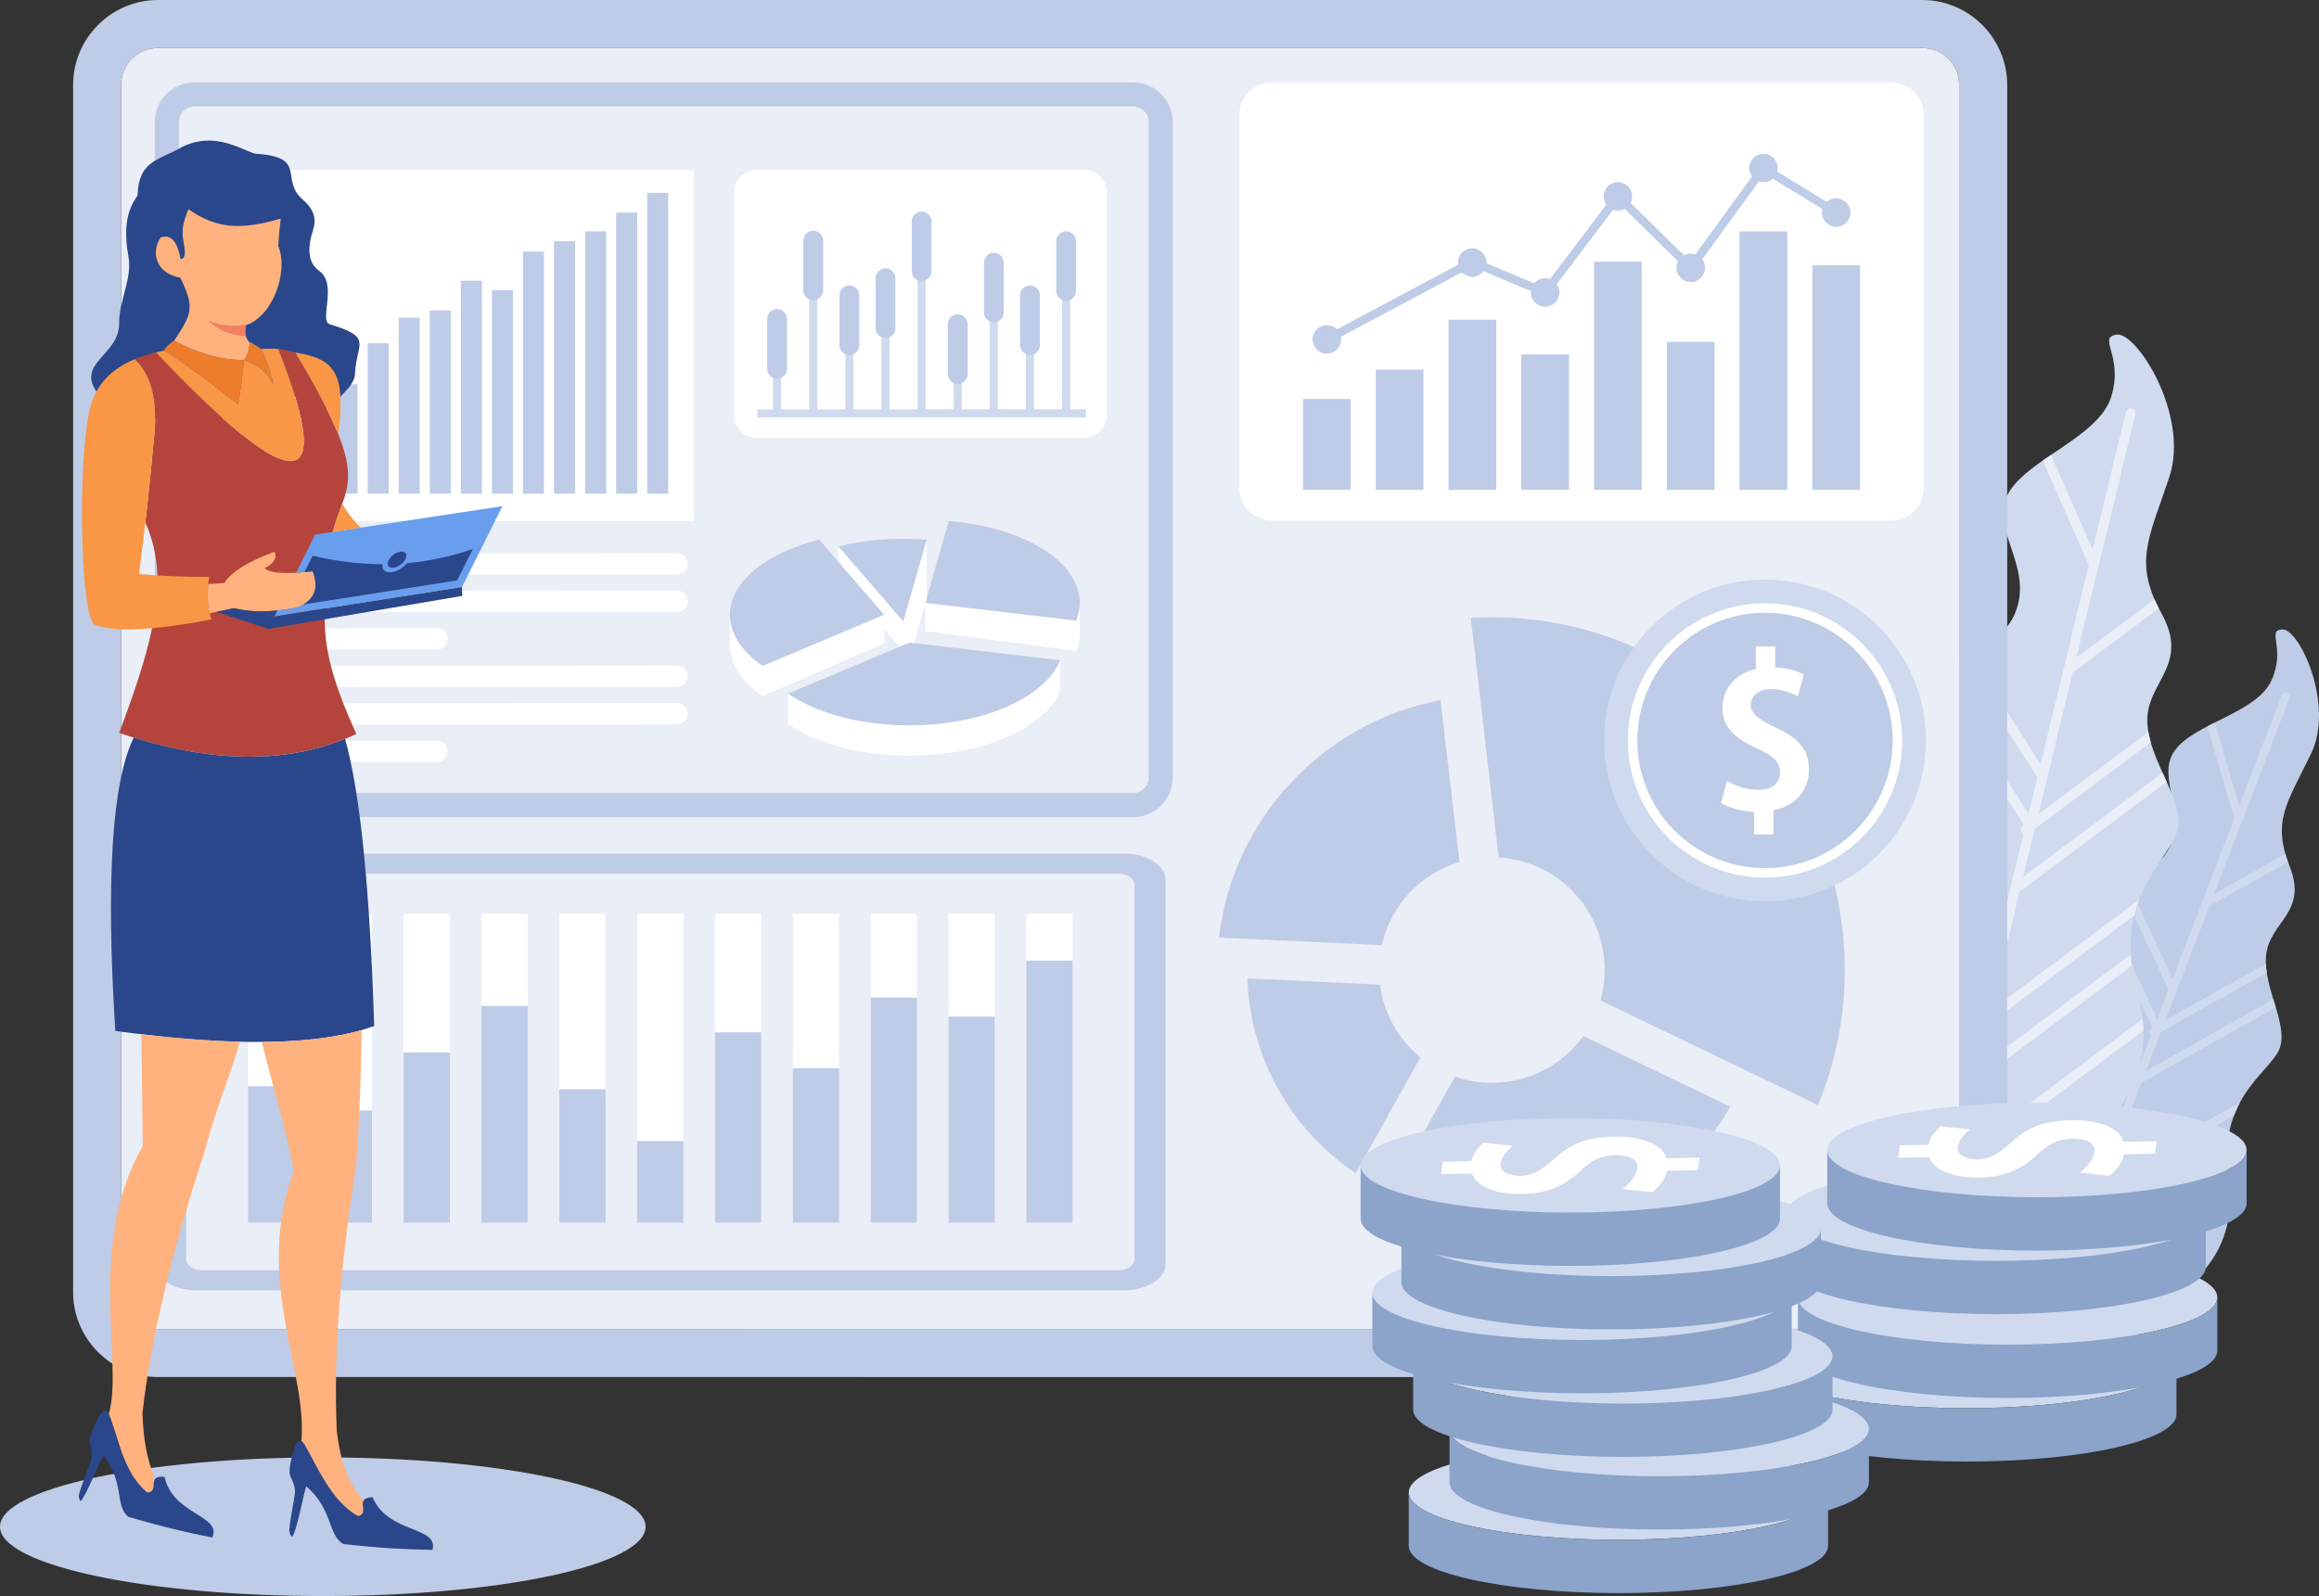 <?xml version="1.0" encoding="UTF-8"?><svg id="a" xmlns="http://www.w3.org/2000/svg" viewBox="0 0 1865.87 1284.49"><rect x="0" y="0" width="1865.87" height="1284.49" fill="#333333" stroke="none"/><path d="M1751.58,1040.56s50.83-26.22,41.51-90.58c-9.29-64.37,30.08-84.74,40.06-103.87,10-19.17-12.4-50.06-9.85-77.08,2.53-27.04,33.7-34.29,19.1-71.37-14.6-37.1-2.23-51.19,17.01-90.91,19.22-39.75-9.27-100.46-22.83-100.14-13.57,.36,2.97,14.54-8.94,40.96-11.92,26.42-62.16,34.45-77.87,56.53-15.74,22.08,11.92,51.35-6.02,81.17-17.94,29.82-71.39,20.56-85.54,49.5-14.12,28.91,19.56,63.59,9.78,93.93-9.81,30.34-45.91,47.53-61.09,71.88-15.19,24.38-43.64,71.07,2.95,126.78,46.59,55.73,141.75,13.21,141.75,13.21h0Zm0,0" style="fill:#becce7; fill-rule:evenodd;"/><path d="M1793.74,975.29c.26-2.56,.42-5.18,.49-7.87l-138.12,77.61,12.21-31.73c.07-.13,.14-.26,.16-.43l6.28-16.25,116.95-65.72c0-2.68,.09-5.28,.28-7.77l-113.51,63.79,11.05-28.69,108.03-60.74c1.4-3.66,2.98-7.03,4.7-10.2l-109.01,61.23,5.5-14.25c.07-.13,.13-.29,.16-.42l23.99-62.35,108.17-60.78c-.64-2.17-1.29-4.31-1.97-6.5l-102.44,57.59,11.98-31.15,85.19-47.88c-.36-2.39-.59-4.79-.68-7.19l-80.78,45.4,8.99-23.4c.06-.1,.1-.24,.13-.33l26.19-68.05,63.23-35.52c-.78-2.24-1.49-4.38-2.07-6.44l-57.43,32.28,22.85-59.38c.06-.13,.1-.24,.16-.36l37.72-98.07c.68-1.68-.19-3.59-1.88-4.24-1.72-.68-3.62,.17-4.27,1.88l-34.32,89.1-19.58-66.95c-2.05,1-4.05,2.04-6.03,3.08l21.69,74.04-25.77,66.96c-.07,.1-.07,.19-.1,.29l-23.83,61.91-37.62-80.68c-2.14,.68-4.27,1.33-6.41,1.94l40.74,87.32-9.11,23.61-49.56-105.49c-2.14,.75-4.22,1.52-6.22,2.37l51.8,110.18-.82,.41c-1.58,.91-2.17,2.92-1.25,4.51,.25,.49,.62,.84,1,1.13l-13.38,34.77c-.06,.1-.1,.2-.12,.32l-21.67,56.28-36.71-78.09c-1.47,1.97-3.02,3.88-4.64,5.76l38.04,80.91-5.57,14.47-40.73-86.64c-1.65,1.65-3.37,3.24-5.05,4.83l42.49,90.39-14.22,36.91c-.06,.1-.06,.19-.1,.29l-3.94,10.24-52.16-110.99c-1.66,1.94-3.17,3.92-4.53,5.93l53.38,113.61-15.01,39.05c-.07,.09-.07,.19-.11,.29l-.06,.1c2.6,.8,5.25,1.52,7.9,2.1l139.32-78.29Zm0,0" style="fill:#cfdaee; fill-rule:evenodd;"/><path d="M1684.86,912.97s56.01-38.79,35.1-113.39c-20.92-74.56,22.44-104.68,31.28-128.83,8.84-24.15-22.34-57.17-23.51-89.52-1.16-32.31,34.58-45.66,11.59-87.22-22.96-41.54-10.52-60.09,6.09-109.99,16.61-49.89-26.42-117.2-42.35-114.74-15.95,2.49,5.73,16.73-4.27,49.76-10,33.03-68.09,50.25-83.27,78.74-15.14,28.5,21.98,58.8,5.37,96.77-16.58,37.98-81.14,35.29-93.37,71.62-12.25,36.36,32.89,72.1,25.99,109.43-6.9,37.33-46.88,63.17-61.1,94.31-14.18,31.08-40.6,90.6,23.03,149.26,63.58,58.63,169.42-6.22,169.42-6.22h0Zm0,0" style="fill:#cfdaee; fill-rule:evenodd;"/><path d="M1724.58,829.37c-.1-3.04-.29-6.15-.65-9.35l-151.16,112.93,9.54-39.37c.06-.16,.1-.32,.14-.49l4.88-20.2,127.98-95.61c-.39-3.18-.68-6.25-.84-9.2l-124.23,92.8,8.61-35.61,118.27-88.33c1.07-4.52,2.43-8.77,3.95-12.79l-119.3,89.1,4.3-17.67c.06-.2,.1-.36,.13-.55l18.75-77.32,118.38-88.43c-1.08-2.43-2.21-4.88-3.31-7.37l-112.15,83.79,9.36-38.59,93.25-69.68c-.78-2.79-1.46-5.59-1.91-8.38l-88.41,66.04,7.02-29.03c.06-.17,.1-.3,.1-.43l20.47-84.37,69.21-51.71c-1.3-2.49-2.43-4.92-3.43-7.25l-62.87,46.95,17.87-73.66c.06-.16,.06-.29,.1-.46l29.5-121.6c.52-2.11-.78-4.25-2.91-4.77-2.1-.48-4.23,.81-4.76,2.92l-26.77,110.5-33.45-76.05c-2.23,1.49-4.47,3.01-6.63,4.53l37,84.15-20.1,83.01c-.07,.13-.07,.23-.11,.36l-18.62,76.77-56.85-89.49c-2.4,1.14-4.83,2.23-7.25,3.3l61.52,96.84-7.09,29.27-74.79-116.91c-2.39,1.19-4.73,2.43-6.99,3.72l78.12,122.16-.84,.61c-1.75,1.33-2.1,3.79-.81,5.54,.36,.49,.84,.88,1.36,1.17l-10.46,43.12c-.06,.13-.06,.26-.06,.39l-16.97,69.81-55.4-86.61c-1.39,2.55-2.9,5.08-4.53,7.54l57.37,89.68-4.37,17.97-61.42-96.07c-1.71,2.21-3.46,4.35-5.24,6.48l64.11,100.21-11.1,45.78c-.07,.12-.07,.26-.11,.35l-3.04,12.69-78.71-123.03c-1.65,2.52-3.13,5.08-4.47,7.71l80.59,125.94-11.75,48.44c0,.1-.06,.23-.06,.32l-.06,.17c3.2,.55,6.4,.97,9.65,1.23l152.49-113.9Zm0,0" style="fill:#e9eef7; fill-rule:evenodd;"/><path d="M259.73,1172.92c143.42,0,259.73,24.99,259.73,55.78s-116.31,55.79-259.73,55.79S0,1259.5,0,1228.7s116.26-55.78,259.73-55.78h0Zm0,0" style="fill:#becce7; fill-rule:evenodd;"/><path d="M127.07,0H1546.73c18.71,0,35.75,7.67,48.15,20.04l.06,.06c12.37,12.4,20.04,29.43,20.04,48.14v971.77c0,18.71-7.67,35.74-20.04,48.14l-.06,.06c-12.4,12.37-29.44,20.04-48.15,20.04H127.07c-18.71,0-35.74-7.68-48.14-20.04l-.06-.06c-12.37-12.4-20.04-29.43-20.04-48.14V68.25c0-18.71,7.67-35.75,20.04-48.14l.06-.06C91.33,7.67,108.36,0,127.07,0h0ZM1546.73,38.66H127.07c-8.19,0-15.57,3.3-20.92,8.61l-.06,.1c-5.31,5.31-8.64,12.72-8.64,20.88v971.77c0,8.19,3.34,15.57,8.64,20.91l.06,.07c5.34,5.31,12.72,8.64,20.92,8.64H1546.73c8.16,0,15.57-3.33,20.89-8.64l.09-.07c5.31-5.34,8.61-12.72,8.61-20.91V68.25c0-8.16-3.3-15.57-8.61-20.88l-.09-.1c-5.32-5.31-12.73-8.61-20.89-8.61h0Zm0,0" style="fill:#becce7; fill-rule:evenodd;"/><path d="M1546.73,38.66H127.07c-8.19,0-15.57,3.3-20.92,8.61l-.06,.1c-5.31,5.31-8.64,12.72-8.64,20.88v971.77c0,8.19,3.34,15.57,8.64,20.91l.06,.07c5.34,5.31,12.72,8.64,20.92,8.64H1546.73c8.16,0,15.57-3.33,20.89-8.64l.09-.07c5.31-5.34,8.61-12.72,8.61-20.91V68.25c0-8.16-3.3-15.57-8.61-20.88l-.09-.1c-5.32-5.31-12.73-8.61-20.89-8.61h0Zm0,0" style="fill:#e9eef7; fill-rule:evenodd;"/><path d="M156.48,66.3H911.69c17.61,0,31.92,14.31,31.92,31.93V625.71c0,17.61-14.31,31.93-31.92,31.93H156.48c-17.62,0-31.93-14.31-31.93-31.93V98.23c0-17.61,14.31-31.93,31.93-31.93h0Zm0,0" style="fill:#becce7; fill-rule:evenodd;"/><path d="M156.48,85.67H911.69c6.93,0,12.56,5.67,12.56,12.56V625.71c0,6.93-5.63,12.57-12.56,12.57H156.48c-6.94,0-12.57-5.64-12.57-12.57V98.23c0-6.9,5.63-12.56,12.57-12.56h0Zm0,0" style="fill:#e9eef7; fill-rule:evenodd;"/><rect x="172.72" y="136.6" width="385.55" height="282.71" style="fill:#fff;"/><rect x="195.84" y="347.76" width="16.9" height="49.56" style="fill:#c3b7eb;"/><rect x="220.84" y="330.18" width="16.9" height="67.15" style="fill:#c3b7eb;"/><rect x="245.83" y="297.51" width="16.9" height="99.82" style="fill:#998cce;"/><rect x="270.82" y="309.23" width="16.9" height="88.1" style="fill:#becce7;"/><rect x="295.82" y="276.27" width="16.9" height="121.05" style="fill:#becce7;"/><rect x="320.82" y="255.65" width="16.9" height="141.68" style="fill:#becce7;"/><rect x="345.81" y="249.79" width="16.9" height="147.54" style="fill:#becce7;"/><rect x="370.8" y="225.93" width="16.9" height="171.4" style="fill:#becce7;"/><rect x="395.81" y="233.47" width="16.9" height="163.86" style="fill:#becce7;"/><rect x="420.79" y="202.48" width="16.9" height="194.84" style="fill:#becce7;"/><rect x="445.79" y="194.13" width="16.9" height="203.2" style="fill:#becce7;"/><rect x="470.78" y="186.16" width="16.9" height="211.17" style="fill:#becce7;"/><rect x="495.78" y="171.08" width="16.9" height="226.25" style="fill:#becce7;"/><rect x="520.77" y="155.18" width="16.9" height="242.15" style="fill:#becce7;"/><path d="M608.81,136.6h263.55c10,0,18.16,8.16,18.16,18.16v179.46c0,10.01-8.16,18.17-18.16,18.17h-263.55c-10.01,0-18.16-8.15-18.16-18.17V154.76c0-10,8.16-18.16,18.16-18.16h0Zm0,0" style="fill:#fff; fill-rule:evenodd;"/><path d="M609.33,329.47h12.66v-52.74h6.55v52.74h22.53v-115.81h6.54v115.81h22.53v-71.71h6.54v71.71h22.5v-85.44h6.54v85.44h22.53V198.24h6.54v131.22h22.54v-48.53h6.54v48.53h22.51v-98.04h6.53v98.04h22.53v-71.71h6.54v71.71h22.53v-115.33h6.54v115.33h12.66v6.54h-264.39v-6.54Zm0,0" style="fill:#cfdaee; fill-rule:evenodd;"/><path d="M654.33,185.65c4.37,0,7.96,3.56,7.96,7.96v40.11c0,4.38-3.59,7.96-7.96,7.96s-7.96-3.59-7.96-7.96v-40.11c0-4.41,3.56-7.96,7.96-7.96h0Zm203.46,.45c4.37,0,7.96,3.6,7.96,7.97v40.12c0,4.4-3.59,7.96-7.96,7.96s-8-3.56-8-7.96v-40.12c0-4.37,3.6-7.97,8-7.97h0Zm-29.07,43.62c4.37,0,7.96,3.59,7.96,7.96v40.11c0,4.37-3.59,7.96-7.96,7.96s-7.96-3.59-7.96-7.96v-40.11c0-4.37,3.56-7.96,7.96-7.96h0Zm-29.07-26.32c4.41,0,7.96,3.59,7.96,7.97v40.11c0,4.37-3.55,7.96-7.96,7.96s-7.96-3.6-7.96-7.96v-40.11c0-4.37,3.59-7.97,7.96-7.97h0Zm-29.04,49.5c4.37,0,7.96,3.6,7.96,7.96v40.11c0,4.4-3.59,8-7.96,8s-8-3.6-8-8v-40.11c0-4.37,3.59-7.96,8-7.96h0Zm-58.14-36.91c4.39,0,7.96,3.59,7.96,8v40.12c0,4.37-3.57,7.96-7.96,7.96s-7.97-3.59-7.97-7.96v-40.12c0-4.41,3.59-8,7.97-8h0Zm29.07-45.75c4.37,0,7.96,3.57,7.96,7.96v40.12c0,4.37-3.59,7.96-7.96,7.96s-7.96-3.6-7.96-7.96v-40.12c0-4.4,3.56-7.96,7.96-7.96h0Zm-58.12,59.48c4.37,0,7.96,3.59,7.96,7.96v40.11c0,4.37-3.59,7.96-7.96,7.96s-8-3.59-8-7.96v-40.11c0-4.37,3.59-7.96,8-7.96h0Zm-58.15,18.97c4.4,0,7.96,3.59,7.96,8v40.08c0,4.4-3.56,8-7.96,8s-7.96-3.6-7.96-8v-40.08c0-4.4,3.59-8,7.96-8h0Zm0,0" style="fill:#becce7; fill-rule:evenodd;"/><path d="M853.19,531.41l-121.38-14.28-97.88,41.18c22.76,15.58,58.12,25.58,97.88,25.55,59.44-.06,109.11-22.5,121.38-52.45h0Zm0,0" style="fill:#becce7; fill-rule:evenodd;"/><path d="M613.63,536l97.88-41.21-52.29-60.48c-42.51,10.62-71.97,33.77-71.97,60.58,0,15.54,9.84,29.79,26.39,41.12h0Zm0,0" style="fill:#becce7; fill-rule:evenodd;"/><path d="M744.56,485.3l121.38,14.28c1.88-4.63,2.88-9.45,2.88-14.38,0-33.41-45.75-61.07-105.42-65.89l-18.84,65.98Zm0,0" style="fill:#becce7; fill-rule:evenodd;"/><path d="M726.82,500.29l18.85-65.98c-6.16-.49-12.43-.74-18.85-.74-18.68,.03-36.42,2.27-52.29,6.25l52.29,60.48Zm0,0" style="fill:#becce7; fill-rule:evenodd;"/><path d="M613.63,536c-16.54-11.33-26.39-25.58-26.39-41.12v24.31c0,15.51,9.84,29.79,26.39,41.09v-24.28Zm0,0" style="fill:#fff; fill-rule:evenodd;"/><path d="M853.19,531.41c-12.27,29.95-61.94,52.39-121.38,52.45-39.76,.04-75.11-9.97-97.88-25.55v24.32c22.76,15.57,58.12,25.54,97.88,25.51,59.44-.04,109.11-22.47,121.38-52.42v-24.31Zm0,0" style="fill:#fff; fill-rule:evenodd;"/><path d="M865.95,499.58v24.28c1.88-4.63,2.88-9.45,2.88-14.37v-24.28c0,4.92-1,9.75-2.88,14.38h0Zm0,0" style="fill:#fff; fill-rule:evenodd;"/><path d="M865.95,499.58l-121.38-14.28v22.7l121.38,15.86v-24.28Zm0,0" style="fill:#fff; fill-rule:evenodd;"/><path d="M613.63,560.28l97.88-42.44v-23.05l-97.88,41.21v24.28Zm0,0" style="fill:#fff; fill-rule:evenodd;"/><path d="M735.67,517.58l8.9-32.19v-.1l1.11-3.82v-47.17l-18.85,65.98v18.94l4.99-2.1,3.86,.46Zm0,0" style="fill:#fff; fill-rule:evenodd;"/><path d="M726.82,500.29l-52.29-60.48v12.2l36.97,42.78v11.91l12.6,13.67,2.72-1.14v-18.94Zm0,0" style="fill:#fff; fill-rule:evenodd;"/><path d="M351.61,522.76l-170.93,.09c-4.73,0-8.58-3.86-8.58-8.58s3.85-8.61,8.58-8.61l170.93-.1c4.72,0,8.57,3.85,8.57,8.58s-3.85,8.61-8.57,8.61h0Zm193.09-60.42l-364.01,.26c-4.73,0-8.58-3.85-8.58-8.58s3.85-8.61,8.58-8.61l364.01-.26c4.73,0,8.61,3.85,8.61,8.58s-3.89,8.62-8.61,8.62h0Zm0,30.14l-364.01,.23c-4.73,.02-8.58-3.86-8.58-8.59s3.85-8.58,8.58-8.58l364.01-.26c4.73-.03,8.61,3.85,8.61,8.58s-3.89,8.58-8.61,8.62h0Zm0,0" style="fill:#fff; fill-rule:evenodd;"/><path d="M351.61,613.26l-170.93,.09c-4.73,0-8.58-3.85-8.58-8.58s3.85-8.61,8.58-8.61l170.93-.1c4.72,0,8.57,3.86,8.57,8.58s-3.85,8.62-8.57,8.62h0Zm193.09-60.42l-364.01,.27c-4.73,0-8.58-3.89-8.58-8.62s3.85-8.58,8.58-8.58l364.01-.27c4.73,0,8.61,3.86,8.61,8.58s-3.89,8.61-8.61,8.61h0Zm0,30.11l-364.01,.27c-4.73,0-8.58-3.86-8.58-8.59s3.85-8.61,8.58-8.61l364.01-.26c4.73,0,8.61,3.89,8.61,8.61s-3.89,8.58-8.61,8.58h0Zm0,0" style="fill:#fff; fill-rule:evenodd;"/><path d="M1023.52,66.3h497.92c14.54,0,26.39,11.89,26.39,26.39V392.63c0,14.54-11.85,26.42-26.39,26.42h-497.92c-14.5,0-26.39-11.88-26.39-26.42V92.7c0-14.51,11.88-26.39,26.39-26.39h0Zm0,0" style="fill:#fff; fill-rule:evenodd;"/><path d="M1066,270.19l118.53-63.14,57.57,24.19,59.28-78.35,58.6,57.53,57.96-79.74,61.22,37.56-3.53,5.79-55.88-34.28-58.93,81.04-58.67-57.66-57.82,76.45-59.52-25.03-115.65,61.65-3.17-5.99Zm0,0" style="fill:#becce7; fill-rule:evenodd;"/><rect x="1048.39" y="321.09" width="38.4" height="73.17" style="fill:#becce7;"/><rect x="1106.93" y="297.45" width="38.4" height="96.81" style="fill:#becce7;"/><rect x="1165.5" y="257.3" width="38.37" height="136.95" style="fill:#becce7;"/><rect x="1224.03" y="285.24" width="38.4" height="109.01" style="fill:#becce7;"/><rect x="1282.57" y="210.61" width="38.4" height="183.64" style="fill:#becce7;"/><rect x="1341.11" y="275.14" width="38.4" height="119.12" style="fill:#becce7;"/><rect x="1399.65" y="186.2" width="38.4" height="208.06" style="fill:#becce7;"/><rect x="1458.22" y="213.46" width="38.37" height="180.79" style="fill:#becce7;"/><path d="M1067.59,261.7c6.34,0,11.46,5.16,11.46,11.47s-5.12,11.49-11.46,11.49-11.46-5.15-11.46-11.49,5.12-11.47,11.46-11.47h0Zm0,0" style="fill:#becce7; fill-rule:evenodd;"/><path d="M1243.23,223.92c6.31,0,11.46,5.12,11.46,11.46s-5.15,11.47-11.46,11.47-11.49-5.12-11.49-11.47,5.15-11.46,11.49-11.46h0Zm0,0" style="fill:#becce7; fill-rule:evenodd;"/><path d="M1184.54,199.83c6.32,0,11.47,5.15,11.47,11.46s-5.15,11.49-11.47,11.49-11.49-5.14-11.49-11.49,5.15-11.46,11.49-11.46h0Zm0,0" style="fill:#becce7; fill-rule:evenodd;"/><path d="M1301.77,146.54c6.35,0,11.46,5.12,11.46,11.46s-5.12,11.47-11.46,11.47-11.45-5.12-11.45-11.47,5.12-11.46,11.45-11.46h0Zm0,0" style="fill:#becce7; fill-rule:evenodd;"/><path d="M1360.41,204.1c6.34,0,11.45,5.15,11.45,11.49s-5.12,11.46-11.45,11.46-11.5-5.15-11.5-11.46,5.15-11.49,11.5-11.49h0Zm0,0" style="fill:#becce7; fill-rule:evenodd;"/><path d="M1418.85,123.74c6.35,0,11.49,5.11,11.49,11.46s-5.15,11.46-11.49,11.46-11.46-5.12-11.46-11.46,5.15-11.46,11.46-11.46h0Zm0,0" style="fill:#becce7; fill-rule:evenodd;"/><path d="M1477.42,159.65c6.31,0,11.46,5.15,11.46,11.46s-5.15,11.5-11.46,11.5-11.49-5.16-11.49-11.5,5.15-11.46,11.49-11.46h0Zm0,0" style="fill:#becce7; fill-rule:evenodd;"/><path d="M1111.78,760.67l-131-6.09c11.33-96.12,84.31-173.34,178.3-191.08l15.15,130.24c-31.15,9.33-55.27,34.94-62.46,66.93h0Zm0,0" style="fill:#becce7; fill-rule:evenodd;"/><path d="M1106.67,981.02l63.94-114.52c9.32,3.24,19.33,4.99,29.72,4.99,30.34,0,57.18-14.86,73.67-37.69l118.17,56.88c-38.15,66.37-109.76,111.09-191.84,111.09-33.48,0-65.24-7.45-93.67-20.76h0Zm0,0" style="fill:#becce7; fill-rule:evenodd;"/><path d="M1142.9,851l-52.09,93.25c-50.86-34.16-84.96-91.43-87.15-156.8l106.65,4.99c3.04,23.54,15.08,44.26,32.6,58.57h0Zm0,0" style="fill:#becce7; fill-rule:evenodd;"/><path d="M1287.82,805.15c2.17-7.77,3.33-15.96,3.33-24.45,0-48.3-37.72-87.78-85.31-90.62l-22.41-192.84c5.6-.32,11.23-.48,16.9-.48,156.83,0,283.98,127.11,283.98,283.95,0,38.5-7.67,75.21-21.53,108.66l-174.96-84.21Zm0,0" style="fill:#becce7; fill-rule:evenodd;"/><path d="M157.93,687.01H904.6c18.36,0,33.39,9.58,33.39,21.3v308.81c0,11.75-15.03,21.34-33.39,21.34H157.93c-18.35,0-33.38-9.58-33.38-21.34v-308.81c0-11.72,15.03-21.3,33.38-21.3h0Zm0,0" style="fill:#becce7; fill-rule:evenodd;"/><path d="M163.11,703.13H899.42c7.32,0,13.31,3.82,13.31,8.49v302.2c0,4.7-5.99,8.52-13.31,8.52H163.11c-7.31,0-13.31-3.82-13.31-8.52v-302.2c0-4.67,6-8.49,13.31-8.49h0Zm0,0" style="fill:#e9eef7; fill-rule:evenodd;"/><path d="M199.5,735.35h37.23v248.72h-37.23v-248.72Zm626.31,0h37.23v248.72h-37.23v-248.72Zm-62.63,0h37.2v248.72h-37.2v-248.72Zm-62.62,0h37.2v248.72h-37.2v-248.72Zm-62.65,0h37.24v248.72h-37.24v-248.72Zm-62.62,0h37.2v248.72h-37.2v-248.72Zm-62.65,0h37.23v248.72h-37.23v-248.72Zm-62.62,0h37.2v248.72h-37.2v-248.72Zm-62.62,0h37.2v248.72h-37.2v-248.72Zm-62.65,0h37.24v248.72h-37.24v-248.72Zm-62.61,0h37.19v248.72h-37.19v-248.72Zm0,0" style="fill:#fff; fill-rule:evenodd;"/><path d="M199.5,874.14h37.23v109.92h-37.23v-109.92Zm626.31-101.01h37.23v210.94h-37.23v-210.94Zm-62.63,45h37.2v165.94h-37.2v-165.94Zm-62.62-15.28h37.2v181.21h-37.2v-181.21Zm-62.65,56.85h37.24v124.36h-37.24v-124.36Zm-62.62-28.85h37.2v153.21h-37.2v-153.21Zm-62.65,87.42h37.23v65.8h-37.23v-65.8Zm-62.62-41.57h37.2v107.37h-37.2v-107.37Zm-62.62-67.08h37.2v174.45h-37.2v-174.45Zm-62.65,37.36h37.24v137.09h-37.24v-137.09Zm-62.61,46.69h37.19v90.4h-37.19v-90.4Zm0,0" style="fill:#becce7; fill-rule:evenodd;"/><path d="M77.6,315.09c-15.96-23.41,18.58-29.4,18.26-55.01-.26-17.64,10.78-36.03,7.48-53.64-6.77-36.01,7.28-46.95,7.38-49.67,.84-27.29,17.16-28.01,33.41-37.2,28.85-16.35,53.91,3.63,62.1,4.18,41.67,2.72,18.62,20.65,37.27,36.78,15.37,13.31,8.09,23.41,6.5,31.41-.71,3.59-4.05,18.41,6.61,25.9,15.57,11-.4,40.37,8.8,43.16,35.42,10.72,21.17,15.15,20.2,39.88-.29,7.93-7.92,13.92-12.92,19.75-61-19.1-102.96,56.82-195.1-5.54h0Zm0,0" style="fill:#2b478b; fill-rule:evenodd;"/><path d="M131.86,282.23c1.81-4.18,6.64-6.8,8.26-8.12,17.65,9.55,36.37,15.44,56.01,15.6-.71,11.21-2.36,22.99-4.63,35.62-32.44-25.23-52.31-39.6-59.64-43.09h0Zm0,0" style="fill:#ed7d2b; fill-rule:evenodd;"/><path d="M210.05,280.81c4.8,10.07,8.03,19.49,9.71,28.23-5.15-9.26-10.91-14.92-23.64-19.33,4.05-4.27,3.72-9.84,5.37-14.31,4.57,2.82,7.42,4.6,8.55,5.41h0Zm0,0" style="fill:#ed7d2b; fill-rule:evenodd;"/><path d="M223.94,280.9c49.02,124.58,7.67,114.91-98.49,2.69-6.22,1.49-11.92,3.31-17.06,5.47,13.76,12.76,18.91,34.06,15.44,63.94-2.07,23.15-4.37,45.62-6.9,67.47,6.05,13.63,9.16,27.58,9.68,42.64,.45,13.15-1.04,27.13-4.24,42.48-4.99,24.06-14.18,51.48-26.52,84.24,74.31,25.32,137.96,25.58,190.86,.85-30.69-67.48-26.61-88.39-23.12-133.52,3.46-73.27,48.14-50.29-26.1-173.48-5.08-1.59-9.52-2.4-13.57-2.78h0Zm0,0" style="fill:#b5453c; fill-rule:evenodd;"/><path d="M196.13,289.7c-.71,11.21-2.36,22.99-4.63,35.62-32.44-25.23-52.31-39.6-59.64-43.09-2.17,.42-4.31,.88-6.41,1.36,106.16,112.22,147.51,121.9,98.49-2.69-5.12-.49-9.58-.29-13.89-.1,4.8,10.07,8.03,19.49,9.71,28.23-5.15-9.26-10.91-14.92-23.64-19.33h0Zm0,0" style="fill:#f99746; fill-rule:evenodd;"/><path d="M168.35,464.29c-20.2,.06-39.01-.71-56.5-2.3,4.57-34.58,8.55-70.91,11.98-108.98,3.46-29.88-1.68-51.19-15.44-63.94-18.39,7.71-30.05,19.78-35.03,36.26-10.85,35-9.52,165.41,2.27,177.2,14.9,6.51,46.4,5.18,94.44-4.01-3.33-9.78-3.89-21.21-1.72-34.22h0Zm0,0" style="fill:#f99746; fill-rule:evenodd;"/><path d="M180.53,469.14c-2.75,.32-7.06,.58-12.97,.84-.91,8.59-.56,16.45,1.09,23.51,5.15-.94,11.66-2.3,19.6-4.08,14.04,3.6,30.98,3.44,50.8-.58,13.75-5.28,17.93-14.99,12.52-29.11-21.53,2.53-34.42,1.71-38.66-2.43,7.54-3.83,10.21-8.22,8-13.25-21.17,7.74-34.61,16.13-40.37,25.1h0Zm0,0" style="fill:#ffb27d; fill-rule:evenodd;"/><path d="M253.57,430.2l150.65-22.83-32.54,65.08-150.94,23.67,2.43-4.82c5.05-.52,10.34-1.32,15.87-2.46,13.75-5.28,17.93-14.99,12.52-29.11-4.86,.58-9.29,.97-13.31,1.2l15.31-30.72Zm0,0" style="fill:#699dee; fill-rule:evenodd;"/><path d="M251.56,447.22l-6.64,13.21c2.1-.19,4.34-.42,6.64-.71,4.69,12.27,2.17,21.17-7.61,26.8l123.88-19.39,12.65-25.29c-17.35,5.99-34.97,9.78-52.9,11.4-3.65,4.25-9.36,7.35-13.99,7.35-4.31,0-6.44-2.69-5.7-6.52-18.49,0-37.27-2.29-56.34-6.86h0Zm0,0" style="fill:#2b478b; fill-rule:evenodd;"/><path d="M204.03,491.81l16.71,4.31,2.43-4.82c-6.8,.68-13.15,.87-19.13,.52h0Zm0,0" style="fill:#2b478b; fill-rule:evenodd;"/><path d="M220.74,496.11l-16.71-4.31c-5.6-.32-10.88-1.14-15.79-2.4-5.32,1.2-10,2.21-14.06,3.01l41.7,13.7,41.18-7.03,114.91-19.52-.29-7.12-110.34,17.29-40.6,6.38Zm0,0" style="fill:#2b478b; fill-rule:evenodd;"/><path d="M290.32,424.62c-5.86-5.47-10.78-11.91-14.83-19.29-2.36,6.63-5.25,13.69-7.61,22.69l22.44-3.4Zm0,0" style="fill:#f99746; fill-rule:evenodd;"/><path d="M237.51,283.69c17.42,28.91,28.3,49.76,34.68,65.73,6.31-49.48-2.72-60.61-34.68-65.73h0Zm0,0" style="fill:#f99746; fill-rule:evenodd;"/><path d="M107.58,593.66c-17.55,36.19-22.47,114.87-14.8,236.06,96.35,13.01,165.8,11.68,208.28-4.02-3.46-110.63-11.24-187.66-23.41-231.08-48.21,19.53-104.9,19.2-170.08-.97h0Zm0,0" style="fill:#2b478b; fill-rule:evenodd;"/><path d="M140.12,274.11c17.65,9.55,36.37,15.44,56.01,15.6,3.56-3.79,3.76-8.55,4.86-12.65,.07-.26,.13-.49,.19-.71-3.01-4.08-5.05-7.19-3.23-14.34,0-.1,.06-.19,.09-.32,21.28-7.13,34.45-42.87,25.84-63.88,.42-7.03,1.1-14.35,2.01-21.89-31.47,9.13-51.25,8.64-74.3-7.58-4.05,10.49-6.06,16.48-3.66,27.55,.52,3.82,2.49,11.98-2.62,12.76-2.36-13.31-7.22-20.66-16.19-17.48-8,12.82-3.24,28.94,15.96,32.28,5.67,11.62,8.09,19.59,7.32,23.89,.61,7.25-5.76,17.03-10.55,24.19-.58,.9-1.17,1.78-1.72,2.59h0Zm0,0" style="fill:#ffb27d; fill-rule:evenodd;"/><path d="M198.14,261.25c-12.85,1.46-18.68,1.36-30.59-3.36,6.95,7.51,17.83,12.01,30.3,12.72-.68-3.11-.55-6.15,.29-9.36h0Zm0,0" style="fill:#f08261; fill-rule:evenodd;"/><path d="M286.56,937.66c2.5-34.15,3.95-70.35,4.44-108.62-21.21,6.15-47.98,9.32-80.36,9.51,7.77,32.8,19.56,68.67,25.71,104.06-32.64,88.49,12.31,161.63,5.92,219.48,8.9,14.18,23.64,46.27,45.91,58.02,7.41-1.94,1.88-8.68,4.34-12.53-11.49-11.95-18.65-30.66-21.56-56.11-2.62-60.54,2.57-131.81,15.61-213.82h0Zm0,0" style="fill:#ffb27d; fill-rule:evenodd;"/><path d="M165.24,925.01c6.7-28.01,18.91-56.21,27.78-86.61-23.77-.59-50.18-2.59-79.29-6.03,.45,28.72,.84,58.66,1.1,89.92-45.72,80.78-15.09,175.19-27.33,215.79,8.9,21.11,11.3,47.56,31.08,63.1,7.28-.55,3.53-7.67,6.25-11.04-6.22-14.02-9.62-31.73-10.2-53.1,7.03-60.93,23.9-131.61,50.61-212.03h0Zm0,0" style="fill:#ffb27d; fill-rule:evenodd;"/><path d="M299.74,1204.91c-15.64,.81-1.35,12.56-11.56,15.22-22.27-11.79-34.61-43.87-43.48-58.02-4.69-7.48-8.09,2.01-10.39,12.63-3.69,16.9,.97,11.01,3.04,24.51,.52,3.37-3.82,21.5-4.52,31.57-.3,3.95,1.87,5.5,2.29,6.19,4.05-6.87,7.58-27.97,11.27-40.86,21.85,18.78,17.1,39.5,30.05,46.56,31.11,3.34,47.92,4.14,71.52,4.66,5.21-19.39-35.87-12.85-48.21-42.45h0Zm0,0" style="fill:#2b478b; fill-rule:evenodd;"/><path d="M132.41,1188.62c-15.12-1.88-3.59,11.78-13.82,12.56-19.13-15.02-25.06-47.79-30.95-62.84-3.11-7.9-8.09,.58-12.24,10.33-6.57,15.51-1.07,10.68-1.55,23.93-.13,3.3-7.58,19.85-10.1,29.37-1,3.72,.81,5.57,1.07,6.31,5.15-5.86,12.34-25.45,18.23-37.1,17.45,21.66,9.1,40.63,20.21,49.57,29.1,8.48,45,12.14,67.46,16.64,8.48-17.65-31.92-18.39-38.3-48.76h0Zm0,0" style="fill:#2b478b; fill-rule:evenodd;"/><path d="M323.21,443.92c3.63,0,4.86,2.91,2.78,6.54-2.1,3.6-6.7,6.54-10.32,6.54s-4.86-2.94-2.76-6.54c2.08-3.63,6.7-6.54,10.3-6.54h0Zm0,0" style="fill:#2b478b; fill-rule:evenodd;"/><path d="M1582.49,1057.27c-93.19,0-168.72,17.03-168.72,38.04s75.54,38.01,168.72,38.01,168.71-17.03,168.71-38.01-75.54-38.04-168.71-38.04h0Zm0,0" style="fill:#cfdaee; fill-rule:evenodd;"/><path d="M1606.11,938.67c-93.18,0-168.72,17.03-168.72,38.01s75.54,38.05,168.72,38.05,168.69-17.04,168.69-38.05-75.54-38.01-168.69-38.01h0Zm0,0" style="fill:#cfdaee; fill-rule:evenodd;"/><path d="M1615.34,1006.15c-93.18,0-168.72,17-168.72,38.01s75.54,38.04,168.72,38.04,168.72-17.03,168.72-38.04-75.53-38.01-168.72-38.01h0Zm0,0" style="fill:#cfdaee; fill-rule:evenodd;"/><path d="M1638.94,887.51c-93.18,0-168.72,17.04-168.72,38.05s75.54,38.01,168.72,38.01,168.72-17.03,168.72-38.01-75.54-38.05-168.72-38.05h0Zm0,0" style="fill:#cfdaee; fill-rule:evenodd;"/><path d="M1582.49,1176.25c-93.19,0-168.72-17.03-168.72-38.04v-42.9c0,20.98,75.54,38.01,168.72,38.01s168.71-17.03,168.71-38.01v42.9c0,21.01-75.54,38.04-168.71,38.04h0Zm0,0" style="fill:#8ca3ca; fill-rule:evenodd;"/><path d="M1606.11,1057.62c-93.18,0-168.72-17.03-168.72-38.01v-42.93c0,21.01,75.54,38.05,168.72,38.05s168.69-17.04,168.69-38.05v42.93c0,20.98-75.54,38.01-168.69,38.01h0Zm0,0" style="fill:#8ca3ca; fill-rule:evenodd;"/><path d="M1615.34,1125.1c-93.18,0-168.72-17.03-168.72-38.04v-42.9c0,21.01,75.54,38.04,168.72,38.04s168.72-17.03,168.72-38.04v42.9c0,21.01-75.53,38.04-168.72,38.04h0Zm0,0" style="fill:#8ca3ca; fill-rule:evenodd;"/><path d="M1638.94,1006.51c-93.18,0-168.72-17.04-168.72-38.05v-42.9c0,20.98,75.54,38.01,168.72,38.01s168.72-17.03,168.72-38.01v42.9c0,21.01-75.54,38.05-168.72,38.05h0Zm0,0" style="fill:#8ca3ca; fill-rule:evenodd;"/><path d="M1302.16,1163.17c-93.15,0-168.68,17.03-168.68,38.01s75.54,38.04,168.68,38.04,168.72-17.03,168.72-38.04-75.54-38.01-168.72-38.01h0Zm0,0" style="fill:#cfdaee; fill-rule:evenodd;"/><path d="M1305.75,1053.55c93.18,0,168.72,16.99,168.72,38.01s-75.54,38.04-168.72,38.04-168.72-17.03-168.72-38.04,75.54-38.01,168.72-38.01h0Zm0,0" style="fill:#cfdaee; fill-rule:evenodd;"/><path d="M1296.33,950.98c93.18,0,168.72,17.03,168.72,38.01s-75.54,38.04-168.72,38.04-168.72-17.02-168.72-38.04,75.54-38.01,168.72-38.01h0Zm0,0" style="fill:#cfdaee; fill-rule:evenodd;"/><path d="M1335.02,1112.02c-93.18,0-168.72,17.03-168.72,38.04s75.54,38.04,168.72,38.04,168.72-17.03,168.72-38.04-75.53-38.04-168.72-38.04h0Zm0,0" style="fill:#cfdaee; fill-rule:evenodd;"/><path d="M1272.92,1002.39c93.18,0,168.72,17.03,168.72,38.05s-75.54,38.01-168.72,38.01-168.72-17.03-168.72-38.01,75.55-38.05,168.72-38.05h0Zm0,0" style="fill:#cfdaee; fill-rule:evenodd;"/><path d="M1263.47,899.82c93.18,0,168.72,17.03,168.72,38.05s-75.54,38.01-168.72,38.01-168.71-17.03-168.71-38.01,75.53-38.05,168.71-38.05h0Zm0,0" style="fill:#cfdaee; fill-rule:evenodd;"/><path d="M1302.19,1282.13c-93.18,0-168.72-17.03-168.72-38.01v-42.93c0,21.01,75.54,38.04,168.72,38.04s168.69-17.03,168.69-38.04v42.93c0,20.98-75.54,38.01-168.69,38.01h0Zm0,0" style="fill:#8ca3ca; fill-rule:evenodd;"/><path d="M1305.75,1172.5c93.18,0,168.72-17.03,168.72-38.04v-42.9c0,21.01-75.54,38.04-168.72,38.04s-168.72-17.03-168.72-38.04v42.9c0,21.01,75.54,38.04,168.72,38.04h0Zm0,0" style="fill:#8ca3ca; fill-rule:evenodd;"/><path d="M1296.33,1069.93c93.18,0,168.72-17.03,168.72-38.01v-42.93c0,21.01-75.54,38.04-168.72,38.04s-168.72-17.02-168.72-38.04v42.93c0,20.98,75.54,38.01,168.72,38.01h0Zm0,0" style="fill:#8ca3ca; fill-rule:evenodd;"/><path d="M1335.02,1231c-93.18,0-168.72-17.03-168.72-38.04v-42.9c0,21.01,75.54,38.04,168.72,38.04s168.72-17.03,168.72-38.04v42.9c0,21.01-75.53,38.04-168.72,38.04h0Zm0,0" style="fill:#8ca3ca; fill-rule:evenodd;"/><path d="M1272.92,1121.34c93.18,0,168.72-17,168.72-38.01v-42.9c0,20.98-75.54,38.01-168.72,38.01s-168.72-17.03-168.72-38.01v42.9c0,21.01,75.55,38.01,168.72,38.01h0Zm0,0" style="fill:#8ca3ca; fill-rule:evenodd;"/><path d="M1263.47,1018.8c93.18,0,168.72-17.03,168.72-38.05v-42.89c0,20.98-75.54,38.01-168.72,38.01s-168.71-17.03-168.71-38.01v42.89c0,21.02,75.53,38.05,168.71,38.05h0Zm0,0" style="fill:#8ca3ca; fill-rule:evenodd;"/><path d="M1561.56,906.39c-4.14,3.43-8.48,8.33-9.78,14.9l-23.08,.44-1.33,10.04,24.83-.52c3.75,10.75,19.46,16.84,40.79,16.41,22.02-.44,34.25-7.73,45.59-17.87,9.97-9.58,17.61-13.11,28.72-13.34,10.88-.23,18.91,3.17,17.9,10.55-.84,6.44-6.44,12.57-11.98,16.67l23.99,2.56c5.31-3.98,10.56-10.72,11.85-17.29l24.83-.48,1.33-10.04-26.58,.55c-3.23-11.46-20.2-17.87-42.41-17.38-22.66,.45-35.58,6.22-48.73,18.51-9.55,8.26-16.25,12.79-26.26,12.98-8.47,.2-16.96-3.11-16.05-9.97,.8-5.93,6.01-11.04,9.71-14.18l-23.35-2.56Zm0,0" style="fill:#fff; fill-rule:evenodd;"/><path d="M1193.76,919.6c-4.15,3.46-8.48,8.35-9.81,14.9l-23.08,.49-1.33,10,24.83-.49c3.79,10.72,19.49,16.84,40.83,16.39,21.98-.42,34.25-7.74,45.59-17.84,9.97-9.62,17.58-13.15,28.69-13.38,10.91-.19,18.91,3.21,17.94,10.55-.84,6.44-6.44,12.59-11.97,16.67l23.98,2.59c5.28-3.98,10.52-10.75,11.85-17.29l24.8-.51,1.33-10-26.55,.51c-3.26-11.46-20.23-17.84-42.45-17.39-22.63,.45-35.55,6.24-48.7,18.56-9.58,8.26-16.25,12.79-26.26,12.98-8.51,.17-16.96-3.11-16.06-9.97,.78-5.92,6.02-11.04,9.69-14.18l-23.32-2.6Zm0,0" style="fill:#fff; fill-rule:evenodd;"/><path d="M1420.11,466.49c71.49,0,129.44,57.95,129.44,129.44s-57.95,129.41-129.44,129.41-129.41-57.96-129.41-129.41,57.96-129.44,129.41-129.44h0Zm0,0" style="fill:#cfdaee; fill-rule:evenodd;"/><path d="M1420.11,485.56c60.97,0,110.37,49.4,110.37,110.38s-49.41,110.37-110.37,110.37-110.34-49.44-110.34-110.37,49.41-110.38,110.34-110.38h0Zm0,0" style="fill:#fff; fill-rule:evenodd;"/><path d="M1420.11,493.17c56.76,0,102.77,46.01,102.77,102.77s-46.01,102.73-102.77,102.73-102.73-45.98-102.73-102.73,46.01-102.77,102.73-102.77h0Zm0,0" style="fill:#becce7; fill-rule:evenodd;"/><path d="M1451.35,542.92c-5.24-2.72-12.72-5.43-22.95-5.75v-16.87h-15.61v18.16c-16.9,3.82-26.94,15.93-26.94,31.57s11.01,24.38,26.45,31.7c14.67,6.37,19.94,11.66,19.94,19.78s-5.59,14.19-17.06,14.19c-10.04,0-19.46-3.5-25.67-7.2l-4.76,17.88c6.06,3.5,16.42,6.7,26.61,7.03v18.16h15.61v-19.46c18-3.5,28.53-16.58,28.53-32.83s-8.58-25.51-27.39-33.97c-12.59-6.22-19.46-10.68-19.46-17.99,0-6.22,5.41-12.76,16.09-12.76,9.26,0,17.06,3.33,21.85,5.73l4.76-17.36Zm0,0" style="fill:#fff; fill-rule:evenodd;"/></svg>